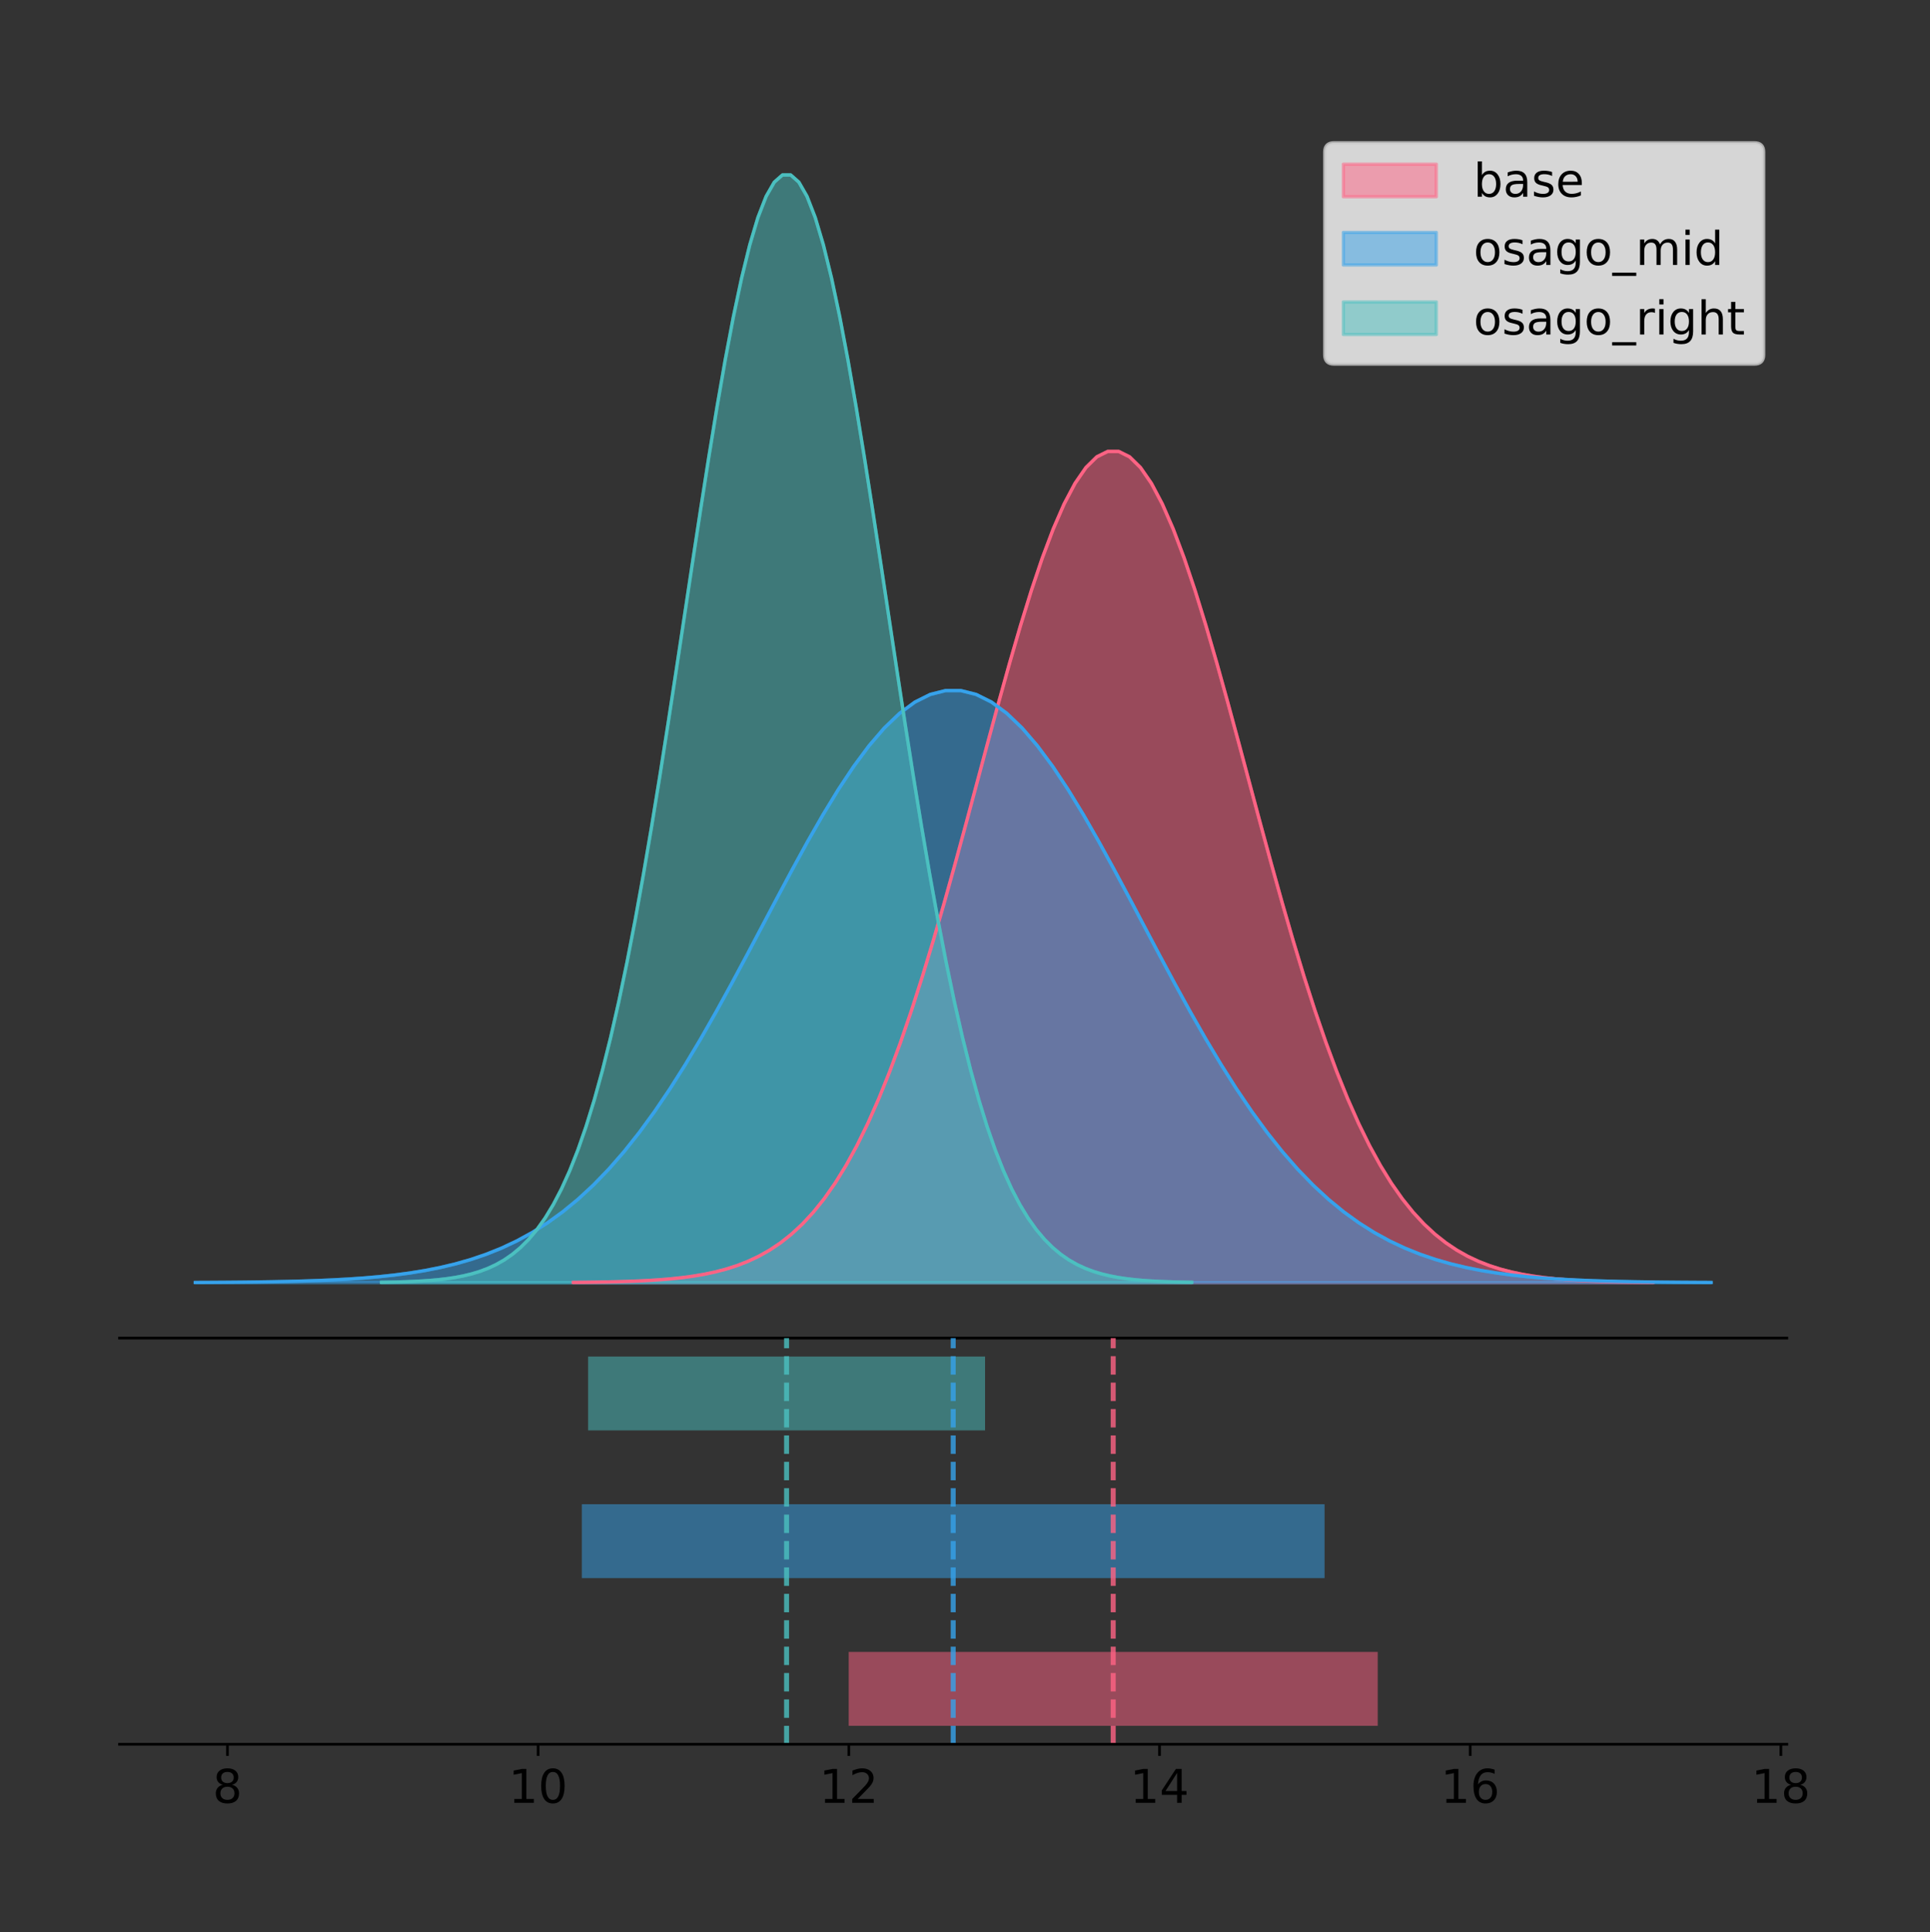 <?xml version="1.0" encoding="utf-8" standalone="no"?>
<!DOCTYPE svg PUBLIC "-//W3C//DTD SVG 1.1//EN"
  "http://www.w3.org/Graphics/SVG/1.1/DTD/svg11.dtd">
<!-- Created with matplotlib (https://matplotlib.org/) -->
<svg height="581.789pt" version="1.1" viewBox="0 0 581.308 581.789" width="581.308pt" xmlns="http://www.w3.org/2000/svg" xmlns:xlink="http://www.w3.org/1999/xlink">
 <rect x="0" y="0" width="581.308" height="581.789" fill="#333333" stroke="none"/>
 <defs>
  <style type="text/css">
*{stroke-linecap:butt;stroke-linejoin:round;}
  </style>
 </defs>
 <g id="figure_1">
  <g id="patch_1">
   <path d="M 0 581.789 
L 581.308 581.789 
L 581.308 0 
L 0 0 
z
" style="fill:none;"/>
  </g>
  <g id="axes_1">
   <g id="patch_2">
    <path d="M 36 402.93 
L 538.2 402.93 
L 538.2 36 
L 36 36 
z
" style="fill:none;"/>
   </g>
   <g id="PolyCollection_1">
    <defs>
     <path d="M 172.702 -195.538 
L 172.702 -195.622 
L 175.987 -195.654 
L 179.271 -195.696 
L 182.556 -195.753 
L 185.841 -195.829 
L 189.125 -195.928 
L 192.41 -196.058 
L 195.695 -196.226 
L 198.979 -196.443 
L 202.264 -196.721 
L 205.549 -197.074 
L 208.833 -197.52 
L 212.118 -198.078 
L 215.403 -198.772 
L 218.687 -199.629 
L 221.972 -200.68 
L 225.257 -201.958 
L 228.541 -203.502 
L 231.826 -205.353 
L 235.111 -207.555 
L 238.395 -210.156 
L 241.68 -213.203 
L 244.965 -216.747 
L 248.249 -220.836 
L 251.534 -225.517 
L 254.819 -230.834 
L 258.104 -236.822 
L 261.388 -243.512 
L 264.673 -250.924 
L 267.958 -259.064 
L 271.242 -267.927 
L 274.527 -277.489 
L 277.812 -287.711 
L 281.096 -298.532 
L 284.381 -309.875 
L 287.666 -321.641 
L 290.95 -333.713 
L 294.235 -345.955 
L 297.52 -358.215 
L 300.804 -370.33 
L 304.089 -382.125 
L 307.374 -393.419 
L 310.658 -404.031 
L 313.943 -413.783 
L 317.228 -422.503 
L 320.512 -430.036 
L 323.797 -436.241 
L 327.082 -441.003 
L 330.366 -444.23 
L 333.651 -445.859 
L 336.936 -445.859 
L 340.22 -444.23 
L 343.505 -441.003 
L 346.79 -436.241 
L 350.075 -430.036 
L 353.359 -422.503 
L 356.644 -413.783 
L 359.929 -404.031 
L 363.213 -393.419 
L 366.498 -382.125 
L 369.783 -370.33 
L 373.067 -358.215 
L 376.352 -345.955 
L 379.637 -333.713 
L 382.921 -321.641 
L 386.206 -309.875 
L 389.491 -298.532 
L 392.775 -287.711 
L 396.06 -277.489 
L 399.345 -267.927 
L 402.629 -259.064 
L 405.914 -250.924 
L 409.199 -243.512 
L 412.483 -236.822 
L 415.768 -230.834 
L 419.053 -225.517 
L 422.337 -220.836 
L 425.622 -216.747 
L 428.907 -213.203 
L 432.191 -210.156 
L 435.476 -207.555 
L 438.761 -205.353 
L 442.046 -203.502 
L 445.33 -201.958 
L 448.615 -200.68 
L 451.9 -199.629 
L 455.184 -198.772 
L 458.469 -198.078 
L 461.754 -197.52 
L 465.038 -197.074 
L 468.323 -196.721 
L 471.608 -196.443 
L 474.892 -196.226 
L 478.177 -196.058 
L 481.462 -195.928 
L 484.746 -195.829 
L 488.031 -195.753 
L 491.316 -195.696 
L 494.6 -195.654 
L 497.885 -195.622 
L 497.885 -195.538 
L 497.885 -195.538 
L 494.6 -195.538 
L 491.316 -195.538 
L 488.031 -195.538 
L 484.746 -195.538 
L 481.462 -195.538 
L 478.177 -195.538 
L 474.892 -195.538 
L 471.608 -195.538 
L 468.323 -195.538 
L 465.038 -195.538 
L 461.754 -195.538 
L 458.469 -195.538 
L 455.184 -195.538 
L 451.9 -195.538 
L 448.615 -195.538 
L 445.33 -195.538 
L 442.046 -195.538 
L 438.761 -195.538 
L 435.476 -195.538 
L 432.191 -195.538 
L 428.907 -195.538 
L 425.622 -195.538 
L 422.337 -195.538 
L 419.053 -195.538 
L 415.768 -195.538 
L 412.483 -195.538 
L 409.199 -195.538 
L 405.914 -195.538 
L 402.629 -195.538 
L 399.345 -195.538 
L 396.06 -195.538 
L 392.775 -195.538 
L 389.491 -195.538 
L 386.206 -195.538 
L 382.921 -195.538 
L 379.637 -195.538 
L 376.352 -195.538 
L 373.067 -195.538 
L 369.783 -195.538 
L 366.498 -195.538 
L 363.213 -195.538 
L 359.929 -195.538 
L 356.644 -195.538 
L 353.359 -195.538 
L 350.075 -195.538 
L 346.79 -195.538 
L 343.505 -195.538 
L 340.22 -195.538 
L 336.936 -195.538 
L 333.651 -195.538 
L 330.366 -195.538 
L 327.082 -195.538 
L 323.797 -195.538 
L 320.512 -195.538 
L 317.228 -195.538 
L 313.943 -195.538 
L 310.658 -195.538 
L 307.374 -195.538 
L 304.089 -195.538 
L 300.804 -195.538 
L 297.52 -195.538 
L 294.235 -195.538 
L 290.95 -195.538 
L 287.666 -195.538 
L 284.381 -195.538 
L 281.096 -195.538 
L 277.812 -195.538 
L 274.527 -195.538 
L 271.242 -195.538 
L 267.958 -195.538 
L 264.673 -195.538 
L 261.388 -195.538 
L 258.104 -195.538 
L 254.819 -195.538 
L 251.534 -195.538 
L 248.249 -195.538 
L 244.965 -195.538 
L 241.68 -195.538 
L 238.395 -195.538 
L 235.111 -195.538 
L 231.826 -195.538 
L 228.541 -195.538 
L 225.257 -195.538 
L 221.972 -195.538 
L 218.687 -195.538 
L 215.403 -195.538 
L 212.118 -195.538 
L 208.833 -195.538 
L 205.549 -195.538 
L 202.264 -195.538 
L 198.979 -195.538 
L 195.695 -195.538 
L 192.41 -195.538 
L 189.125 -195.538 
L 185.841 -195.538 
L 182.556 -195.538 
L 179.271 -195.538 
L 175.987 -195.538 
L 172.702 -195.538 
z
" id="m47d3b48a82" style="stroke:#ff6384;stroke-opacity:0.5;"/>
    </defs>
    <g clip-path="url(#pd3f659eee9)">
     <use style="fill:#ff6384;fill-opacity:0.5;stroke:#ff6384;stroke-opacity:0.5;" x="0" xlink:href="#m47d3b48a82" y="581.789"/>
    </g>
   </g>
   <g id="PolyCollection_2">
    <defs>
     <path d="M 58.827 -195.538 
L 58.827 -195.598 
L 63.439 -195.62 
L 68.05 -195.651 
L 72.662 -195.691 
L 77.274 -195.745 
L 81.885 -195.816 
L 86.497 -195.908 
L 91.108 -196.028 
L 95.72 -196.183 
L 100.331 -196.381 
L 104.943 -196.632 
L 109.555 -196.95 
L 114.166 -197.347 
L 118.778 -197.842 
L 123.389 -198.452 
L 128.001 -199.2 
L 132.612 -200.111 
L 137.224 -201.211 
L 141.836 -202.529 
L 146.447 -204.097 
L 151.059 -205.95 
L 155.67 -208.12 
L 160.282 -210.645 
L 164.893 -213.557 
L 169.505 -216.891 
L 174.117 -220.678 
L 178.728 -224.943 
L 183.34 -229.709 
L 187.951 -234.988 
L 192.563 -240.786 
L 197.174 -247.099 
L 201.786 -253.909 
L 206.398 -261.19 
L 211.009 -268.898 
L 215.621 -276.977 
L 220.232 -285.357 
L 224.844 -293.956 
L 229.455 -302.675 
L 234.067 -311.408 
L 238.679 -320.037 
L 243.29 -328.438 
L 247.902 -336.483 
L 252.513 -344.041 
L 257.125 -350.987 
L 261.736 -357.198 
L 266.348 -362.563 
L 270.96 -366.984 
L 275.571 -370.375 
L 280.183 -372.674 
L 284.794 -373.834 
L 289.406 -373.834 
L 294.017 -372.674 
L 298.629 -370.375 
L 303.24 -366.984 
L 307.852 -362.563 
L 312.464 -357.198 
L 317.075 -350.987 
L 321.687 -344.041 
L 326.298 -336.483 
L 330.91 -328.438 
L 335.521 -320.037 
L 340.133 -311.408 
L 344.745 -302.675 
L 349.356 -293.956 
L 353.968 -285.357 
L 358.579 -276.977 
L 363.191 -268.898 
L 367.802 -261.19 
L 372.414 -253.909 
L 377.026 -247.099 
L 381.637 -240.786 
L 386.249 -234.988 
L 390.86 -229.709 
L 395.472 -224.943 
L 400.083 -220.678 
L 404.695 -216.891 
L 409.307 -213.557 
L 413.918 -210.645 
L 418.53 -208.12 
L 423.141 -205.95 
L 427.753 -204.097 
L 432.364 -202.529 
L 436.976 -201.211 
L 441.588 -200.111 
L 446.199 -199.2 
L 450.811 -198.452 
L 455.422 -197.842 
L 460.034 -197.347 
L 464.645 -196.95 
L 469.257 -196.632 
L 473.869 -196.381 
L 478.48 -196.183 
L 483.092 -196.028 
L 487.703 -195.908 
L 492.315 -195.816 
L 496.926 -195.745 
L 501.538 -195.691 
L 506.15 -195.651 
L 510.761 -195.62 
L 515.373 -195.598 
L 515.373 -195.538 
L 515.373 -195.538 
L 510.761 -195.538 
L 506.15 -195.538 
L 501.538 -195.538 
L 496.926 -195.538 
L 492.315 -195.538 
L 487.703 -195.538 
L 483.092 -195.538 
L 478.48 -195.538 
L 473.869 -195.538 
L 469.257 -195.538 
L 464.645 -195.538 
L 460.034 -195.538 
L 455.422 -195.538 
L 450.811 -195.538 
L 446.199 -195.538 
L 441.588 -195.538 
L 436.976 -195.538 
L 432.364 -195.538 
L 427.753 -195.538 
L 423.141 -195.538 
L 418.53 -195.538 
L 413.918 -195.538 
L 409.307 -195.538 
L 404.695 -195.538 
L 400.083 -195.538 
L 395.472 -195.538 
L 390.86 -195.538 
L 386.249 -195.538 
L 381.637 -195.538 
L 377.026 -195.538 
L 372.414 -195.538 
L 367.802 -195.538 
L 363.191 -195.538 
L 358.579 -195.538 
L 353.968 -195.538 
L 349.356 -195.538 
L 344.745 -195.538 
L 340.133 -195.538 
L 335.521 -195.538 
L 330.91 -195.538 
L 326.298 -195.538 
L 321.687 -195.538 
L 317.075 -195.538 
L 312.464 -195.538 
L 307.852 -195.538 
L 303.24 -195.538 
L 298.629 -195.538 
L 294.017 -195.538 
L 289.406 -195.538 
L 284.794 -195.538 
L 280.183 -195.538 
L 275.571 -195.538 
L 270.96 -195.538 
L 266.348 -195.538 
L 261.736 -195.538 
L 257.125 -195.538 
L 252.513 -195.538 
L 247.902 -195.538 
L 243.29 -195.538 
L 238.679 -195.538 
L 234.067 -195.538 
L 229.455 -195.538 
L 224.844 -195.538 
L 220.232 -195.538 
L 215.621 -195.538 
L 211.009 -195.538 
L 206.398 -195.538 
L 201.786 -195.538 
L 197.174 -195.538 
L 192.563 -195.538 
L 187.951 -195.538 
L 183.34 -195.538 
L 178.728 -195.538 
L 174.117 -195.538 
L 169.505 -195.538 
L 164.893 -195.538 
L 160.282 -195.538 
L 155.67 -195.538 
L 151.059 -195.538 
L 146.447 -195.538 
L 141.836 -195.538 
L 137.224 -195.538 
L 132.612 -195.538 
L 128.001 -195.538 
L 123.389 -195.538 
L 118.778 -195.538 
L 114.166 -195.538 
L 109.555 -195.538 
L 104.943 -195.538 
L 100.331 -195.538 
L 95.72 -195.538 
L 91.108 -195.538 
L 86.497 -195.538 
L 81.885 -195.538 
L 77.274 -195.538 
L 72.662 -195.538 
L 68.05 -195.538 
L 63.439 -195.538 
L 58.827 -195.538 
z
" id="m6e876d3c84" style="stroke:#36a2eb;stroke-opacity:0.5;"/>
    </defs>
    <g clip-path="url(#pd3f659eee9)">
     <use style="fill:#36a2eb;fill-opacity:0.5;stroke:#36a2eb;stroke-opacity:0.5;" x="0" xlink:href="#m6e876d3c84" y="581.789"/>
    </g>
   </g>
   <g id="PolyCollection_3">
    <defs>
     <path d="M 114.9 -195.538 
L 114.9 -195.65 
L 117.365 -195.692 
L 119.83 -195.749 
L 122.295 -195.825 
L 124.76 -195.925 
L 127.225 -196.058 
L 129.69 -196.23 
L 132.155 -196.455 
L 134.62 -196.744 
L 137.085 -197.115 
L 139.55 -197.585 
L 142.014 -198.179 
L 144.479 -198.923 
L 146.944 -199.848 
L 149.409 -200.99 
L 151.874 -202.39 
L 154.339 -204.093 
L 156.804 -206.151 
L 159.269 -208.617 
L 161.734 -211.552 
L 164.199 -215.017 
L 166.663 -219.078 
L 169.128 -223.801 
L 171.593 -229.25 
L 174.058 -235.488 
L 176.523 -242.572 
L 178.988 -250.552 
L 181.453 -259.468 
L 183.918 -269.344 
L 186.383 -280.192 
L 188.848 -292.002 
L 191.313 -304.744 
L 193.777 -318.365 
L 196.242 -332.786 
L 198.707 -347.901 
L 201.172 -363.58 
L 203.637 -379.667 
L 206.102 -395.98 
L 208.567 -412.318 
L 211.032 -428.462 
L 213.497 -444.18 
L 215.962 -459.23 
L 218.426 -473.372 
L 220.891 -486.366 
L 223.356 -497.987 
L 225.821 -508.025 
L 228.286 -516.294 
L 230.751 -522.64 
L 233.216 -526.94 
L 235.681 -529.111 
L 238.146 -529.111 
L 240.611 -526.94 
L 243.076 -522.64 
L 245.54 -516.294 
L 248.005 -508.025 
L 250.47 -497.987 
L 252.935 -486.366 
L 255.4 -473.372 
L 257.865 -459.23 
L 260.33 -444.18 
L 262.795 -428.462 
L 265.26 -412.318 
L 267.725 -395.98 
L 270.19 -379.667 
L 272.654 -363.58 
L 275.119 -347.901 
L 277.584 -332.786 
L 280.049 -318.365 
L 282.514 -304.744 
L 284.979 -292.002 
L 287.444 -280.192 
L 289.909 -269.344 
L 292.374 -259.468 
L 294.839 -250.552 
L 297.303 -242.572 
L 299.768 -235.488 
L 302.233 -229.25 
L 304.698 -223.801 
L 307.163 -219.078 
L 309.628 -215.017 
L 312.093 -211.552 
L 314.558 -208.617 
L 317.023 -206.151 
L 319.488 -204.093 
L 321.953 -202.39 
L 324.417 -200.99 
L 326.882 -199.848 
L 329.347 -198.923 
L 331.812 -198.179 
L 334.277 -197.585 
L 336.742 -197.115 
L 339.207 -196.744 
L 341.672 -196.455 
L 344.137 -196.23 
L 346.602 -196.058 
L 349.066 -195.925 
L 351.531 -195.825 
L 353.996 -195.749 
L 356.461 -195.692 
L 358.926 -195.65 
L 358.926 -195.538 
L 358.926 -195.538 
L 356.461 -195.538 
L 353.996 -195.538 
L 351.531 -195.538 
L 349.066 -195.538 
L 346.602 -195.538 
L 344.137 -195.538 
L 341.672 -195.538 
L 339.207 -195.538 
L 336.742 -195.538 
L 334.277 -195.538 
L 331.812 -195.538 
L 329.347 -195.538 
L 326.882 -195.538 
L 324.417 -195.538 
L 321.953 -195.538 
L 319.488 -195.538 
L 317.023 -195.538 
L 314.558 -195.538 
L 312.093 -195.538 
L 309.628 -195.538 
L 307.163 -195.538 
L 304.698 -195.538 
L 302.233 -195.538 
L 299.768 -195.538 
L 297.303 -195.538 
L 294.839 -195.538 
L 292.374 -195.538 
L 289.909 -195.538 
L 287.444 -195.538 
L 284.979 -195.538 
L 282.514 -195.538 
L 280.049 -195.538 
L 277.584 -195.538 
L 275.119 -195.538 
L 272.654 -195.538 
L 270.19 -195.538 
L 267.725 -195.538 
L 265.26 -195.538 
L 262.795 -195.538 
L 260.33 -195.538 
L 257.865 -195.538 
L 255.4 -195.538 
L 252.935 -195.538 
L 250.47 -195.538 
L 248.005 -195.538 
L 245.54 -195.538 
L 243.076 -195.538 
L 240.611 -195.538 
L 238.146 -195.538 
L 235.681 -195.538 
L 233.216 -195.538 
L 230.751 -195.538 
L 228.286 -195.538 
L 225.821 -195.538 
L 223.356 -195.538 
L 220.891 -195.538 
L 218.426 -195.538 
L 215.962 -195.538 
L 213.497 -195.538 
L 211.032 -195.538 
L 208.567 -195.538 
L 206.102 -195.538 
L 203.637 -195.538 
L 201.172 -195.538 
L 198.707 -195.538 
L 196.242 -195.538 
L 193.777 -195.538 
L 191.313 -195.538 
L 188.848 -195.538 
L 186.383 -195.538 
L 183.918 -195.538 
L 181.453 -195.538 
L 178.988 -195.538 
L 176.523 -195.538 
L 174.058 -195.538 
L 171.593 -195.538 
L 169.128 -195.538 
L 166.663 -195.538 
L 164.199 -195.538 
L 161.734 -195.538 
L 159.269 -195.538 
L 156.804 -195.538 
L 154.339 -195.538 
L 151.874 -195.538 
L 149.409 -195.538 
L 146.944 -195.538 
L 144.479 -195.538 
L 142.014 -195.538 
L 139.55 -195.538 
L 137.085 -195.538 
L 134.62 -195.538 
L 132.155 -195.538 
L 129.69 -195.538 
L 127.225 -195.538 
L 124.76 -195.538 
L 122.295 -195.538 
L 119.83 -195.538 
L 117.365 -195.538 
L 114.9 -195.538 
z
" id="m6de9f5aa8b" style="stroke:#4bc0c0;stroke-opacity:0.5;"/>
    </defs>
    <g clip-path="url(#pd3f659eee9)">
     <use style="fill:#4bc0c0;fill-opacity:0.5;stroke:#4bc0c0;stroke-opacity:0.5;" x="0" xlink:href="#m6de9f5aa8b" y="581.789"/>
    </g>
   </g>
   <g id="line2d_1">
    <path clip-path="url(#pd3f659eee9)" d="M 172.702 386.167 
L 175.987 386.136 
L 179.271 386.093 
L 182.556 386.036 
L 185.841 385.961 
L 189.125 385.861 
L 192.41 385.732 
L 195.695 385.563 
L 198.979 385.346 
L 202.264 385.068 
L 205.549 384.715 
L 208.833 384.269 
L 212.118 383.711 
L 215.403 383.017 
L 218.687 382.16 
L 221.972 381.109 
L 225.257 379.831 
L 228.541 378.287 
L 231.826 376.437 
L 235.111 374.234 
L 238.395 371.634 
L 241.68 368.586 
L 244.965 365.042 
L 248.249 360.953 
L 251.534 356.272 
L 254.819 350.956 
L 258.104 344.967 
L 261.388 338.277 
L 264.673 330.865 
L 267.958 322.725 
L 271.242 313.862 
L 274.527 304.3 
L 277.812 294.079 
L 281.096 283.257 
L 284.381 271.914 
L 287.666 260.148 
L 290.95 248.076 
L 294.235 235.835 
L 297.52 223.574 
L 300.804 211.459 
L 304.089 199.664 
L 307.374 188.37 
L 310.658 177.758 
L 313.943 168.007 
L 317.228 159.286 
L 320.512 151.754 
L 323.797 145.548 
L 327.082 140.786 
L 330.366 137.559 
L 333.651 135.93 
L 336.936 135.93 
L 340.22 137.559 
L 343.505 140.786 
L 346.79 145.548 
L 350.075 151.754 
L 353.359 159.286 
L 356.644 168.007 
L 359.929 177.758 
L 363.213 188.37 
L 366.498 199.664 
L 369.783 211.459 
L 373.067 223.574 
L 376.352 235.835 
L 379.637 248.076 
L 382.921 260.148 
L 386.206 271.914 
L 389.491 283.257 
L 392.775 294.079 
L 396.06 304.3 
L 399.345 313.862 
L 402.629 322.725 
L 405.914 330.865 
L 409.199 338.277 
L 412.483 344.967 
L 415.768 350.956 
L 419.053 356.272 
L 422.337 360.953 
L 425.622 365.042 
L 428.907 368.586 
L 432.191 371.634 
L 435.476 374.234 
L 438.761 376.437 
L 442.046 378.287 
L 445.33 379.831 
L 448.615 381.109 
L 451.9 382.16 
L 455.184 383.017 
L 458.469 383.711 
L 461.754 384.269 
L 465.038 384.715 
L 468.323 385.068 
L 471.608 385.346 
L 474.892 385.563 
L 478.177 385.732 
L 481.462 385.861 
L 484.746 385.961 
L 488.031 386.036 
L 491.316 386.093 
L 494.6 386.136 
L 497.885 386.167 
" style="fill:none;stroke:#ff6384;stroke-linecap:square;"/>
   </g>
   <g id="line2d_2">
    <path clip-path="url(#pd3f659eee9)" d="M 58.827 386.192 
L 63.439 386.169 
L 68.05 386.139 
L 72.662 386.098 
L 77.274 386.044 
L 81.885 385.974 
L 86.497 385.881 
L 91.108 385.761 
L 95.72 385.607 
L 100.331 385.409 
L 104.943 385.157 
L 109.555 384.84 
L 114.166 384.442 
L 118.778 383.948 
L 123.389 383.337 
L 128.001 382.589 
L 132.612 381.678 
L 137.224 380.579 
L 141.836 379.261 
L 146.447 377.692 
L 151.059 375.84 
L 155.67 373.669 
L 160.282 371.145 
L 164.893 368.232 
L 169.505 364.898 
L 174.117 361.111 
L 178.728 356.846 
L 183.34 352.081 
L 187.951 346.802 
L 192.563 341.003 
L 197.174 334.691 
L 201.786 327.88 
L 206.398 320.6 
L 211.009 312.892 
L 215.621 304.813 
L 220.232 296.432 
L 224.844 287.834 
L 229.455 279.114 
L 234.067 270.381 
L 238.679 261.752 
L 243.29 253.351 
L 247.902 245.307 
L 252.513 237.748 
L 257.125 230.802 
L 261.736 224.591 
L 266.348 219.226 
L 270.96 214.806 
L 275.571 211.414 
L 280.183 209.116 
L 284.794 207.955 
L 289.406 207.955 
L 294.017 209.116 
L 298.629 211.414 
L 303.24 214.806 
L 307.852 219.226 
L 312.464 224.591 
L 317.075 230.802 
L 321.687 237.748 
L 326.298 245.307 
L 330.91 253.351 
L 335.521 261.752 
L 340.133 270.381 
L 344.745 279.114 
L 349.356 287.834 
L 353.968 296.432 
L 358.579 304.813 
L 363.191 312.892 
L 367.802 320.6 
L 372.414 327.88 
L 377.026 334.691 
L 381.637 341.003 
L 386.249 346.802 
L 390.86 352.081 
L 395.472 356.846 
L 400.083 361.111 
L 404.695 364.898 
L 409.307 368.232 
L 413.918 371.145 
L 418.53 373.669 
L 423.141 375.84 
L 427.753 377.692 
L 432.364 379.261 
L 436.976 380.579 
L 441.588 381.678 
L 446.199 382.589 
L 450.811 383.337 
L 455.422 383.948 
L 460.034 384.442 
L 464.645 384.84 
L 469.257 385.157 
L 473.869 385.409 
L 478.48 385.607 
L 483.092 385.761 
L 487.703 385.881 
L 492.315 385.974 
L 496.926 386.044 
L 501.538 386.098 
L 506.15 386.139 
L 510.761 386.169 
L 515.373 386.192 
" style="fill:none;stroke:#36a2eb;stroke-linecap:square;"/>
   </g>
   <g id="line2d_3">
    <path clip-path="url(#pd3f659eee9)" d="M 114.9 386.139 
L 117.365 386.097 
L 119.83 386.04 
L 122.295 385.965 
L 124.76 385.864 
L 127.225 385.732 
L 129.69 385.559 
L 132.155 385.334 
L 134.62 385.045 
L 137.085 384.675 
L 139.55 384.204 
L 142.014 383.61 
L 144.479 382.867 
L 146.944 381.941 
L 149.409 380.799 
L 151.874 379.399 
L 154.339 377.696 
L 156.804 375.639 
L 159.269 373.172 
L 161.734 370.238 
L 164.199 366.772 
L 166.663 362.711 
L 169.128 357.989 
L 171.593 352.539 
L 174.058 346.301 
L 176.523 339.217 
L 178.988 331.237 
L 181.453 322.322 
L 183.918 312.445 
L 186.383 301.597 
L 188.848 289.787 
L 191.313 277.045 
L 193.777 263.424 
L 196.242 249.004 
L 198.707 233.888 
L 201.172 218.209 
L 203.637 202.123 
L 206.102 185.809 
L 208.567 169.471 
L 211.032 153.327 
L 213.497 137.61 
L 215.962 122.559 
L 218.426 108.418 
L 220.891 95.423 
L 223.356 83.803 
L 225.821 73.765 
L 228.286 65.495 
L 230.751 59.15 
L 233.216 54.85 
L 235.681 52.679 
L 238.146 52.679 
L 240.611 54.85 
L 243.076 59.15 
L 245.54 65.495 
L 248.005 73.765 
L 250.47 83.803 
L 252.935 95.423 
L 255.4 108.418 
L 257.865 122.559 
L 260.33 137.61 
L 262.795 153.327 
L 265.26 169.471 
L 267.725 185.809 
L 270.19 202.123 
L 272.654 218.209 
L 275.119 233.888 
L 277.584 249.004 
L 280.049 263.424 
L 282.514 277.045 
L 284.979 289.787 
L 287.444 301.597 
L 289.909 312.445 
L 292.374 322.322 
L 294.839 331.237 
L 297.303 339.217 
L 299.768 346.301 
L 302.233 352.539 
L 304.698 357.989 
L 307.163 362.711 
L 309.628 366.772 
L 312.093 370.238 
L 314.558 373.172 
L 317.023 375.639 
L 319.488 377.696 
L 321.953 379.399 
L 324.417 380.799 
L 326.882 381.941 
L 329.347 382.867 
L 331.812 383.61 
L 334.277 384.204 
L 336.742 384.675 
L 339.207 385.045 
L 341.672 385.334 
L 344.137 385.559 
L 346.602 385.732 
L 349.066 385.864 
L 351.531 385.965 
L 353.996 386.04 
L 356.461 386.097 
L 358.926 386.139 
" style="fill:none;stroke:#4bc0c0;stroke-linecap:square;"/>
   </g>
   <g id="patch_3">
    <path d="M 36 402.93 
L 538.2 402.93 
" style="fill:none;stroke:#000000;stroke-linecap:square;stroke-linejoin:miter;stroke-width:0.8;"/>
   </g>
   <g id="legend_1">
    <g id="patch_4">
     <path d="M 401.814 109.627 
L 528.4 109.627 
Q 531.2 109.627 531.2 106.827 
L 531.2 45.8 
Q 531.2 43 528.4 43 
L 401.814 43 
Q 399.014 43 399.014 45.8 
L 399.014 106.827 
Q 399.014 109.627 401.814 109.627 
z
" style="fill:#ffffff;opacity:0.8;stroke:#cccccc;stroke-linejoin:miter;"/>
    </g>
    <g id="patch_5">
     <path d="M 404.614 59.238 
L 432.614 59.238 
L 432.614 49.438 
L 404.614 49.438 
z
" style="fill:#ff6384;opacity:0.5;stroke:#ff6384;stroke-linejoin:miter;"/>
    </g>
    <g id="text_1">
     <!-- base -->
     <defs>
      <path d="M 48.688 27.297 
Q 48.688 37.203 44.609 42.844 
Q 40.531 48.484 33.406 48.484 
Q 26.266 48.484 22.188 42.844 
Q 18.109 37.203 18.109 27.297 
Q 18.109 17.391 22.188 11.75 
Q 26.266 6.109 33.406 6.109 
Q 40.531 6.109 44.609 11.75 
Q 48.688 17.391 48.688 27.297 
z
M 18.109 46.391 
Q 20.953 51.266 25.266 53.625 
Q 29.594 56 35.594 56 
Q 45.562 56 51.781 48.094 
Q 58.016 40.188 58.016 27.297 
Q 58.016 14.406 51.781 6.484 
Q 45.562 -1.422 35.594 -1.422 
Q 29.594 -1.422 25.266 0.953 
Q 20.953 3.328 18.109 8.203 
L 18.109 0 
L 9.078 0 
L 9.078 75.984 
L 18.109 75.984 
z
" id="DejaVuSans-98"/>
      <path d="M 34.281 27.484 
Q 23.391 27.484 19.188 25 
Q 14.984 22.516 14.984 16.5 
Q 14.984 11.719 18.141 8.906 
Q 21.297 6.109 26.703 6.109 
Q 34.188 6.109 38.703 11.406 
Q 43.219 16.703 43.219 25.484 
L 43.219 27.484 
z
M 52.203 31.203 
L 52.203 0 
L 43.219 0 
L 43.219 8.297 
Q 40.141 3.328 35.547 0.953 
Q 30.953 -1.422 24.312 -1.422 
Q 15.922 -1.422 10.953 3.297 
Q 6 8.016 6 15.922 
Q 6 25.141 12.172 29.828 
Q 18.359 34.516 30.609 34.516 
L 43.219 34.516 
L 43.219 35.406 
Q 43.219 41.609 39.141 45 
Q 35.062 48.391 27.688 48.391 
Q 23 48.391 18.547 47.266 
Q 14.109 46.141 10.016 43.891 
L 10.016 52.203 
Q 14.938 54.109 19.578 55.047 
Q 24.219 56 28.609 56 
Q 40.484 56 46.344 49.844 
Q 52.203 43.703 52.203 31.203 
z
" id="DejaVuSans-97"/>
      <path d="M 44.281 53.078 
L 44.281 44.578 
Q 40.484 46.531 36.375 47.5 
Q 32.281 48.484 27.875 48.484 
Q 21.188 48.484 17.844 46.438 
Q 14.5 44.391 14.5 40.281 
Q 14.5 37.156 16.891 35.375 
Q 19.281 33.594 26.516 31.984 
L 29.594 31.297 
Q 39.156 29.25 43.188 25.516 
Q 47.219 21.781 47.219 15.094 
Q 47.219 7.469 41.188 3.016 
Q 35.156 -1.422 24.609 -1.422 
Q 20.219 -1.422 15.453 -0.562 
Q 10.688 0.297 5.422 2 
L 5.422 11.281 
Q 10.406 8.688 15.234 7.391 
Q 20.062 6.109 24.812 6.109 
Q 31.156 6.109 34.562 8.281 
Q 37.984 10.453 37.984 14.406 
Q 37.984 18.062 35.516 20.016 
Q 33.062 21.969 24.703 23.781 
L 21.578 24.516 
Q 13.234 26.266 9.516 29.906 
Q 5.812 33.547 5.812 39.891 
Q 5.812 47.609 11.281 51.797 
Q 16.75 56 26.812 56 
Q 31.781 56 36.172 55.266 
Q 40.578 54.547 44.281 53.078 
z
" id="DejaVuSans-115"/>
      <path d="M 56.203 29.594 
L 56.203 25.203 
L 14.891 25.203 
Q 15.484 15.922 20.484 11.062 
Q 25.484 6.203 34.422 6.203 
Q 39.594 6.203 44.453 7.469 
Q 49.312 8.734 54.109 11.281 
L 54.109 2.781 
Q 49.266 0.734 44.188 -0.344 
Q 39.109 -1.422 33.891 -1.422 
Q 20.797 -1.422 13.156 6.188 
Q 5.516 13.812 5.516 26.812 
Q 5.516 40.234 12.766 48.109 
Q 20.016 56 32.328 56 
Q 43.359 56 49.781 48.891 
Q 56.203 41.797 56.203 29.594 
z
M 47.219 32.234 
Q 47.125 39.594 43.094 43.984 
Q 39.062 48.391 32.422 48.391 
Q 24.906 48.391 20.391 44.141 
Q 15.875 39.891 15.188 32.172 
z
" id="DejaVuSans-101"/>
     </defs>
     <g transform="translate(443.814 59.238)scale(0.14 -0.14)">
      <use xlink:href="#DejaVuSans-98"/>
      <use x="63.477" xlink:href="#DejaVuSans-97"/>
      <use x="124.756" xlink:href="#DejaVuSans-115"/>
      <use x="176.855" xlink:href="#DejaVuSans-101"/>
     </g>
    </g>
    <g id="patch_6">
     <path d="M 404.614 79.787 
L 432.614 79.787 
L 432.614 69.987 
L 404.614 69.987 
z
" style="fill:#36a2eb;opacity:0.5;stroke:#36a2eb;stroke-linejoin:miter;"/>
    </g>
    <g id="text_2">
     <!-- osago_mid -->
     <defs>
      <path d="M 30.609 48.391 
Q 23.391 48.391 19.188 42.75 
Q 14.984 37.109 14.984 27.297 
Q 14.984 17.484 19.156 11.844 
Q 23.344 6.203 30.609 6.203 
Q 37.797 6.203 41.984 11.859 
Q 46.188 17.531 46.188 27.297 
Q 46.188 37.016 41.984 42.703 
Q 37.797 48.391 30.609 48.391 
z
M 30.609 56 
Q 42.328 56 49.016 48.375 
Q 55.719 40.766 55.719 27.297 
Q 55.719 13.875 49.016 6.219 
Q 42.328 -1.422 30.609 -1.422 
Q 18.844 -1.422 12.172 6.219 
Q 5.516 13.875 5.516 27.297 
Q 5.516 40.766 12.172 48.375 
Q 18.844 56 30.609 56 
z
" id="DejaVuSans-111"/>
      <path d="M 45.406 27.984 
Q 45.406 37.75 41.375 43.109 
Q 37.359 48.484 30.078 48.484 
Q 22.859 48.484 18.828 43.109 
Q 14.797 37.75 14.797 27.984 
Q 14.797 18.266 18.828 12.891 
Q 22.859 7.516 30.078 7.516 
Q 37.359 7.516 41.375 12.891 
Q 45.406 18.266 45.406 27.984 
z
M 54.391 6.781 
Q 54.391 -7.172 48.188 -13.984 
Q 42 -20.797 29.203 -20.797 
Q 24.469 -20.797 20.266 -20.094 
Q 16.062 -19.391 12.109 -17.922 
L 12.109 -9.188 
Q 16.062 -11.328 19.922 -12.344 
Q 23.781 -13.375 27.781 -13.375 
Q 36.625 -13.375 41.016 -8.766 
Q 45.406 -4.156 45.406 5.172 
L 45.406 9.625 
Q 42.625 4.781 38.281 2.391 
Q 33.938 0 27.875 0 
Q 17.828 0 11.672 7.656 
Q 5.516 15.328 5.516 27.984 
Q 5.516 40.672 11.672 48.328 
Q 17.828 56 27.875 56 
Q 33.938 56 38.281 53.609 
Q 42.625 51.219 45.406 46.391 
L 45.406 54.688 
L 54.391 54.688 
z
" id="DejaVuSans-103"/>
      <path d="M 50.984 -16.609 
L 50.984 -23.578 
L -0.984 -23.578 
L -0.984 -16.609 
z
" id="DejaVuSans-95"/>
      <path d="M 52 44.188 
Q 55.375 50.25 60.062 53.125 
Q 64.75 56 71.094 56 
Q 79.641 56 84.281 50.016 
Q 88.922 44.047 88.922 33.016 
L 88.922 0 
L 79.891 0 
L 79.891 32.719 
Q 79.891 40.578 77.094 44.375 
Q 74.312 48.188 68.609 48.188 
Q 61.625 48.188 57.562 43.547 
Q 53.516 38.922 53.516 30.906 
L 53.516 0 
L 44.484 0 
L 44.484 32.719 
Q 44.484 40.625 41.703 44.406 
Q 38.922 48.188 33.109 48.188 
Q 26.219 48.188 22.156 43.531 
Q 18.109 38.875 18.109 30.906 
L 18.109 0 
L 9.078 0 
L 9.078 54.688 
L 18.109 54.688 
L 18.109 46.188 
Q 21.188 51.219 25.484 53.609 
Q 29.781 56 35.688 56 
Q 41.656 56 45.828 52.969 
Q 50 49.953 52 44.188 
z
" id="DejaVuSans-109"/>
      <path d="M 9.422 54.688 
L 18.406 54.688 
L 18.406 0 
L 9.422 0 
z
M 9.422 75.984 
L 18.406 75.984 
L 18.406 64.594 
L 9.422 64.594 
z
" id="DejaVuSans-105"/>
      <path d="M 45.406 46.391 
L 45.406 75.984 
L 54.391 75.984 
L 54.391 0 
L 45.406 0 
L 45.406 8.203 
Q 42.578 3.328 38.25 0.953 
Q 33.938 -1.422 27.875 -1.422 
Q 17.969 -1.422 11.734 6.484 
Q 5.516 14.406 5.516 27.297 
Q 5.516 40.188 11.734 48.094 
Q 17.969 56 27.875 56 
Q 33.938 56 38.25 53.625 
Q 42.578 51.266 45.406 46.391 
z
M 14.797 27.297 
Q 14.797 17.391 18.875 11.75 
Q 22.953 6.109 30.078 6.109 
Q 37.203 6.109 41.297 11.75 
Q 45.406 17.391 45.406 27.297 
Q 45.406 37.203 41.297 42.844 
Q 37.203 48.484 30.078 48.484 
Q 22.953 48.484 18.875 42.844 
Q 14.797 37.203 14.797 27.297 
z
" id="DejaVuSans-100"/>
     </defs>
     <g transform="translate(443.814 79.787)scale(0.14 -0.14)">
      <use xlink:href="#DejaVuSans-111"/>
      <use x="61.182" xlink:href="#DejaVuSans-115"/>
      <use x="113.281" xlink:href="#DejaVuSans-97"/>
      <use x="174.561" xlink:href="#DejaVuSans-103"/>
      <use x="238.037" xlink:href="#DejaVuSans-111"/>
      <use x="299.219" xlink:href="#DejaVuSans-95"/>
      <use x="349.219" xlink:href="#DejaVuSans-109"/>
      <use x="446.631" xlink:href="#DejaVuSans-105"/>
      <use x="474.414" xlink:href="#DejaVuSans-100"/>
     </g>
    </g>
    <g id="patch_7">
     <path d="M 404.614 100.726 
L 432.614 100.726 
L 432.614 90.926 
L 404.614 90.926 
z
" style="fill:#4bc0c0;opacity:0.5;stroke:#4bc0c0;stroke-linejoin:miter;"/>
    </g>
    <g id="text_3">
     <!-- osago_right -->
     <defs>
      <path d="M 41.109 46.297 
Q 39.594 47.172 37.812 47.578 
Q 36.031 48 33.891 48 
Q 26.266 48 22.188 43.047 
Q 18.109 38.094 18.109 28.812 
L 18.109 0 
L 9.078 0 
L 9.078 54.688 
L 18.109 54.688 
L 18.109 46.188 
Q 20.953 51.172 25.484 53.578 
Q 30.031 56 36.531 56 
Q 37.453 56 38.578 55.875 
Q 39.703 55.766 41.062 55.516 
z
" id="DejaVuSans-114"/>
      <path d="M 54.891 33.016 
L 54.891 0 
L 45.906 0 
L 45.906 32.719 
Q 45.906 40.484 42.875 44.328 
Q 39.844 48.188 33.797 48.188 
Q 26.516 48.188 22.312 43.547 
Q 18.109 38.922 18.109 30.906 
L 18.109 0 
L 9.078 0 
L 9.078 75.984 
L 18.109 75.984 
L 18.109 46.188 
Q 21.344 51.125 25.703 53.562 
Q 30.078 56 35.797 56 
Q 45.219 56 50.047 50.172 
Q 54.891 44.344 54.891 33.016 
z
" id="DejaVuSans-104"/>
      <path d="M 18.312 70.219 
L 18.312 54.688 
L 36.812 54.688 
L 36.812 47.703 
L 18.312 47.703 
L 18.312 18.016 
Q 18.312 11.328 20.141 9.422 
Q 21.969 7.516 27.594 7.516 
L 36.812 7.516 
L 36.812 0 
L 27.594 0 
Q 17.188 0 13.234 3.875 
Q 9.281 7.766 9.281 18.016 
L 9.281 47.703 
L 2.688 47.703 
L 2.688 54.688 
L 9.281 54.688 
L 9.281 70.219 
z
" id="DejaVuSans-116"/>
     </defs>
     <g transform="translate(443.814 100.726)scale(0.14 -0.14)">
      <use xlink:href="#DejaVuSans-111"/>
      <use x="61.182" xlink:href="#DejaVuSans-115"/>
      <use x="113.281" xlink:href="#DejaVuSans-97"/>
      <use x="174.561" xlink:href="#DejaVuSans-103"/>
      <use x="238.037" xlink:href="#DejaVuSans-111"/>
      <use x="299.219" xlink:href="#DejaVuSans-95"/>
      <use x="349.219" xlink:href="#DejaVuSans-114"/>
      <use x="390.332" xlink:href="#DejaVuSans-105"/>
      <use x="418.115" xlink:href="#DejaVuSans-103"/>
      <use x="481.592" xlink:href="#DejaVuSans-104"/>
      <use x="544.971" xlink:href="#DejaVuSans-116"/>
     </g>
    </g>
   </g>
  </g>
  <g id="axes_2">
   <g id="patch_8">
    <path d="M 36 525.24 
L 538.2 525.24 
L 538.2 402.93 
L 36 402.93 
z
" style="fill:none;"/>
   </g>
   <g id="patch_9">
    <path clip-path="url(#p93354524e1)" d="M 255.624 519.68 
L 414.963 519.68 
L 414.963 497.442 
L 255.624 497.442 
z
" style="fill:#ff6384;opacity:0.5;"/>
   </g>
   <g id="patch_10">
    <path clip-path="url(#p93354524e1)" d="M 175.246 475.204 
L 398.954 475.204 
L 398.954 452.966 
L 175.246 452.966 
z
" style="fill:#36a2eb;opacity:0.5;"/>
   </g>
   <g id="patch_11">
    <path clip-path="url(#p93354524e1)" d="M 177.127 430.728 
L 296.7 430.728 
L 296.7 408.49 
L 177.127 408.49 
z
" style="fill:#4bc0c0;opacity:0.5;"/>
   </g>
   <g id="matplotlib.axis_1">
    <g id="xtick_1">
     <g id="line2d_4">
      <defs>
       <path d="M 0 0 
L 0 3.5 
" id="m118fead04d" style="stroke:#000000;stroke-width:0.8;"/>
      </defs>
      <g>
       <use style="stroke:#000000;stroke-width:0.8;" x="68.503" xlink:href="#m118fead04d" y="525.24"/>
      </g>
     </g>
     <g id="text_4">
      <!-- 8 -->
      <defs>
       <path d="M 31.781 34.625 
Q 24.75 34.625 20.719 30.859 
Q 16.703 27.094 16.703 20.516 
Q 16.703 13.922 20.719 10.156 
Q 24.75 6.391 31.781 6.391 
Q 38.812 6.391 42.859 10.172 
Q 46.922 13.969 46.922 20.516 
Q 46.922 27.094 42.891 30.859 
Q 38.875 34.625 31.781 34.625 
z
M 21.922 38.812 
Q 15.578 40.375 12.031 44.719 
Q 8.5 49.078 8.5 55.328 
Q 8.5 64.062 14.719 69.141 
Q 20.953 74.219 31.781 74.219 
Q 42.672 74.219 48.875 69.141 
Q 55.078 64.062 55.078 55.328 
Q 55.078 49.078 51.531 44.719 
Q 48 40.375 41.703 38.812 
Q 48.828 37.156 52.797 32.312 
Q 56.781 27.484 56.781 20.516 
Q 56.781 9.906 50.312 4.234 
Q 43.844 -1.422 31.781 -1.422 
Q 19.734 -1.422 13.25 4.234 
Q 6.781 9.906 6.781 20.516 
Q 6.781 27.484 10.781 32.312 
Q 14.797 37.156 21.922 38.812 
z
M 18.312 54.391 
Q 18.312 48.734 21.844 45.562 
Q 25.391 42.391 31.781 42.391 
Q 38.141 42.391 41.719 45.562 
Q 45.312 48.734 45.312 54.391 
Q 45.312 60.062 41.719 63.234 
Q 38.141 66.406 31.781 66.406 
Q 25.391 66.406 21.844 63.234 
Q 18.312 60.062 18.312 54.391 
z
" id="DejaVuSans-56"/>
      </defs>
      <g transform="translate(64.049 542.878)scale(0.14 -0.14)">
       <use xlink:href="#DejaVuSans-56"/>
      </g>
     </g>
    </g>
    <g id="xtick_2">
     <g id="line2d_5">
      <g>
       <use style="stroke:#000000;stroke-width:0.8;" x="162.082" xlink:href="#m118fead04d" y="525.24"/>
      </g>
     </g>
     <g id="text_5">
      <!-- 10 -->
      <defs>
       <path d="M 12.406 8.297 
L 28.516 8.297 
L 28.516 63.922 
L 10.984 60.406 
L 10.984 69.391 
L 28.422 72.906 
L 38.281 72.906 
L 38.281 8.297 
L 54.391 8.297 
L 54.391 0 
L 12.406 0 
z
" id="DejaVuSans-49"/>
       <path d="M 31.781 66.406 
Q 24.172 66.406 20.328 58.906 
Q 16.5 51.422 16.5 36.375 
Q 16.5 21.391 20.328 13.891 
Q 24.172 6.391 31.781 6.391 
Q 39.453 6.391 43.281 13.891 
Q 47.125 21.391 47.125 36.375 
Q 47.125 51.422 43.281 58.906 
Q 39.453 66.406 31.781 66.406 
z
M 31.781 74.219 
Q 44.047 74.219 50.516 64.516 
Q 56.984 54.828 56.984 36.375 
Q 56.984 17.969 50.516 8.266 
Q 44.047 -1.422 31.781 -1.422 
Q 19.531 -1.422 13.062 8.266 
Q 6.594 17.969 6.594 36.375 
Q 6.594 54.828 13.062 64.516 
Q 19.531 74.219 31.781 74.219 
z
" id="DejaVuSans-48"/>
      </defs>
      <g transform="translate(153.175 542.878)scale(0.14 -0.14)">
       <use xlink:href="#DejaVuSans-49"/>
       <use x="63.623" xlink:href="#DejaVuSans-48"/>
      </g>
     </g>
    </g>
    <g id="xtick_3">
     <g id="line2d_6">
      <g>
       <use style="stroke:#000000;stroke-width:0.8;" x="255.662" xlink:href="#m118fead04d" y="525.24"/>
      </g>
     </g>
     <g id="text_6">
      <!-- 12 -->
      <defs>
       <path d="M 19.188 8.297 
L 53.609 8.297 
L 53.609 0 
L 7.328 0 
L 7.328 8.297 
Q 12.938 14.109 22.625 23.891 
Q 32.328 33.688 34.812 36.531 
Q 39.547 41.844 41.422 45.531 
Q 43.312 49.219 43.312 52.781 
Q 43.312 58.594 39.234 62.25 
Q 35.156 65.922 28.609 65.922 
Q 23.969 65.922 18.812 64.312 
Q 13.672 62.703 7.812 59.422 
L 7.812 69.391 
Q 13.766 71.781 18.938 73 
Q 24.125 74.219 28.422 74.219 
Q 39.75 74.219 46.484 68.547 
Q 53.219 62.891 53.219 53.422 
Q 53.219 48.922 51.531 44.891 
Q 49.859 40.875 45.406 35.406 
Q 44.188 33.984 37.641 27.219 
Q 31.109 20.453 19.188 8.297 
z
" id="DejaVuSans-50"/>
      </defs>
      <g transform="translate(246.754 542.878)scale(0.14 -0.14)">
       <use xlink:href="#DejaVuSans-49"/>
       <use x="63.623" xlink:href="#DejaVuSans-50"/>
      </g>
     </g>
    </g>
    <g id="xtick_4">
     <g id="line2d_7">
      <g>
       <use style="stroke:#000000;stroke-width:0.8;" x="349.241" xlink:href="#m118fead04d" y="525.24"/>
      </g>
     </g>
     <g id="text_7">
      <!-- 14 -->
      <defs>
       <path d="M 37.797 64.312 
L 12.891 25.391 
L 37.797 25.391 
z
M 35.203 72.906 
L 47.609 72.906 
L 47.609 25.391 
L 58.016 25.391 
L 58.016 17.188 
L 47.609 17.188 
L 47.609 0 
L 37.797 0 
L 37.797 17.188 
L 4.891 17.188 
L 4.891 26.703 
z
" id="DejaVuSans-52"/>
      </defs>
      <g transform="translate(340.334 542.878)scale(0.14 -0.14)">
       <use xlink:href="#DejaVuSans-49"/>
       <use x="63.623" xlink:href="#DejaVuSans-52"/>
      </g>
     </g>
    </g>
    <g id="xtick_5">
     <g id="line2d_8">
      <g>
       <use style="stroke:#000000;stroke-width:0.8;" x="442.821" xlink:href="#m118fead04d" y="525.24"/>
      </g>
     </g>
     <g id="text_8">
      <!-- 16 -->
      <defs>
       <path d="M 33.016 40.375 
Q 26.375 40.375 22.484 35.828 
Q 18.609 31.297 18.609 23.391 
Q 18.609 15.531 22.484 10.953 
Q 26.375 6.391 33.016 6.391 
Q 39.656 6.391 43.531 10.953 
Q 47.406 15.531 47.406 23.391 
Q 47.406 31.297 43.531 35.828 
Q 39.656 40.375 33.016 40.375 
z
M 52.594 71.297 
L 52.594 62.312 
Q 48.875 64.062 45.094 64.984 
Q 41.312 65.922 37.594 65.922 
Q 27.828 65.922 22.672 59.328 
Q 17.531 52.734 16.797 39.406 
Q 19.672 43.656 24.016 45.922 
Q 28.375 48.188 33.594 48.188 
Q 44.578 48.188 50.953 41.516 
Q 57.328 34.859 57.328 23.391 
Q 57.328 12.156 50.688 5.359 
Q 44.047 -1.422 33.016 -1.422 
Q 20.359 -1.422 13.672 8.266 
Q 6.984 17.969 6.984 36.375 
Q 6.984 53.656 15.188 63.938 
Q 23.391 74.219 37.203 74.219 
Q 40.922 74.219 44.703 73.484 
Q 48.484 72.75 52.594 71.297 
z
" id="DejaVuSans-54"/>
      </defs>
      <g transform="translate(433.914 542.878)scale(0.14 -0.14)">
       <use xlink:href="#DejaVuSans-49"/>
       <use x="63.623" xlink:href="#DejaVuSans-54"/>
      </g>
     </g>
    </g>
    <g id="xtick_6">
     <g id="line2d_9">
      <g>
       <use style="stroke:#000000;stroke-width:0.8;" x="536.401" xlink:href="#m118fead04d" y="525.24"/>
      </g>
     </g>
     <g id="text_9">
      <!-- 18 -->
      <g transform="translate(527.493 542.878)scale(0.14 -0.14)">
       <use xlink:href="#DejaVuSans-49"/>
       <use x="63.623" xlink:href="#DejaVuSans-56"/>
      </g>
     </g>
    </g>
   </g>
   <g id="line2d_10">
    <path clip-path="url(#p93354524e1)" d="M 335.293 525.24 
L 335.293 402.93 
" style="fill:none;stroke:#ff6384;stroke-dasharray:5.55,2.4;stroke-dashoffset:0;stroke-opacity:0.8;stroke-width:1.5;"/>
   </g>
   <g id="line2d_11">
    <path clip-path="url(#p93354524e1)" d="M 287.1 525.24 
L 287.1 402.93 
" style="fill:none;stroke:#36a2eb;stroke-dasharray:5.55,2.4;stroke-dashoffset:0;stroke-opacity:0.8;stroke-width:1.5;"/>
   </g>
   <g id="line2d_12">
    <path clip-path="url(#p93354524e1)" d="M 236.913 525.24 
L 236.913 402.93 
" style="fill:none;stroke:#4bc0c0;stroke-dasharray:5.55,2.4;stroke-dashoffset:0;stroke-opacity:0.8;stroke-width:1.5;"/>
   </g>
   <g id="patch_12">
    <path d="M 36 525.24 
L 538.2 525.24 
" style="fill:none;stroke:#000000;stroke-linecap:square;stroke-linejoin:miter;stroke-width:0.8;"/>
   </g>
  </g>
 </g>
 <defs>
  <clipPath id="pd3f659eee9">
   <rect height="366.93" width="502.2" x="36" y="36"/>
  </clipPath>
  <clipPath id="p93354524e1">
   <rect height="122.31" width="502.2" x="36" y="402.93"/>
  </clipPath>
 </defs>
</svg>
